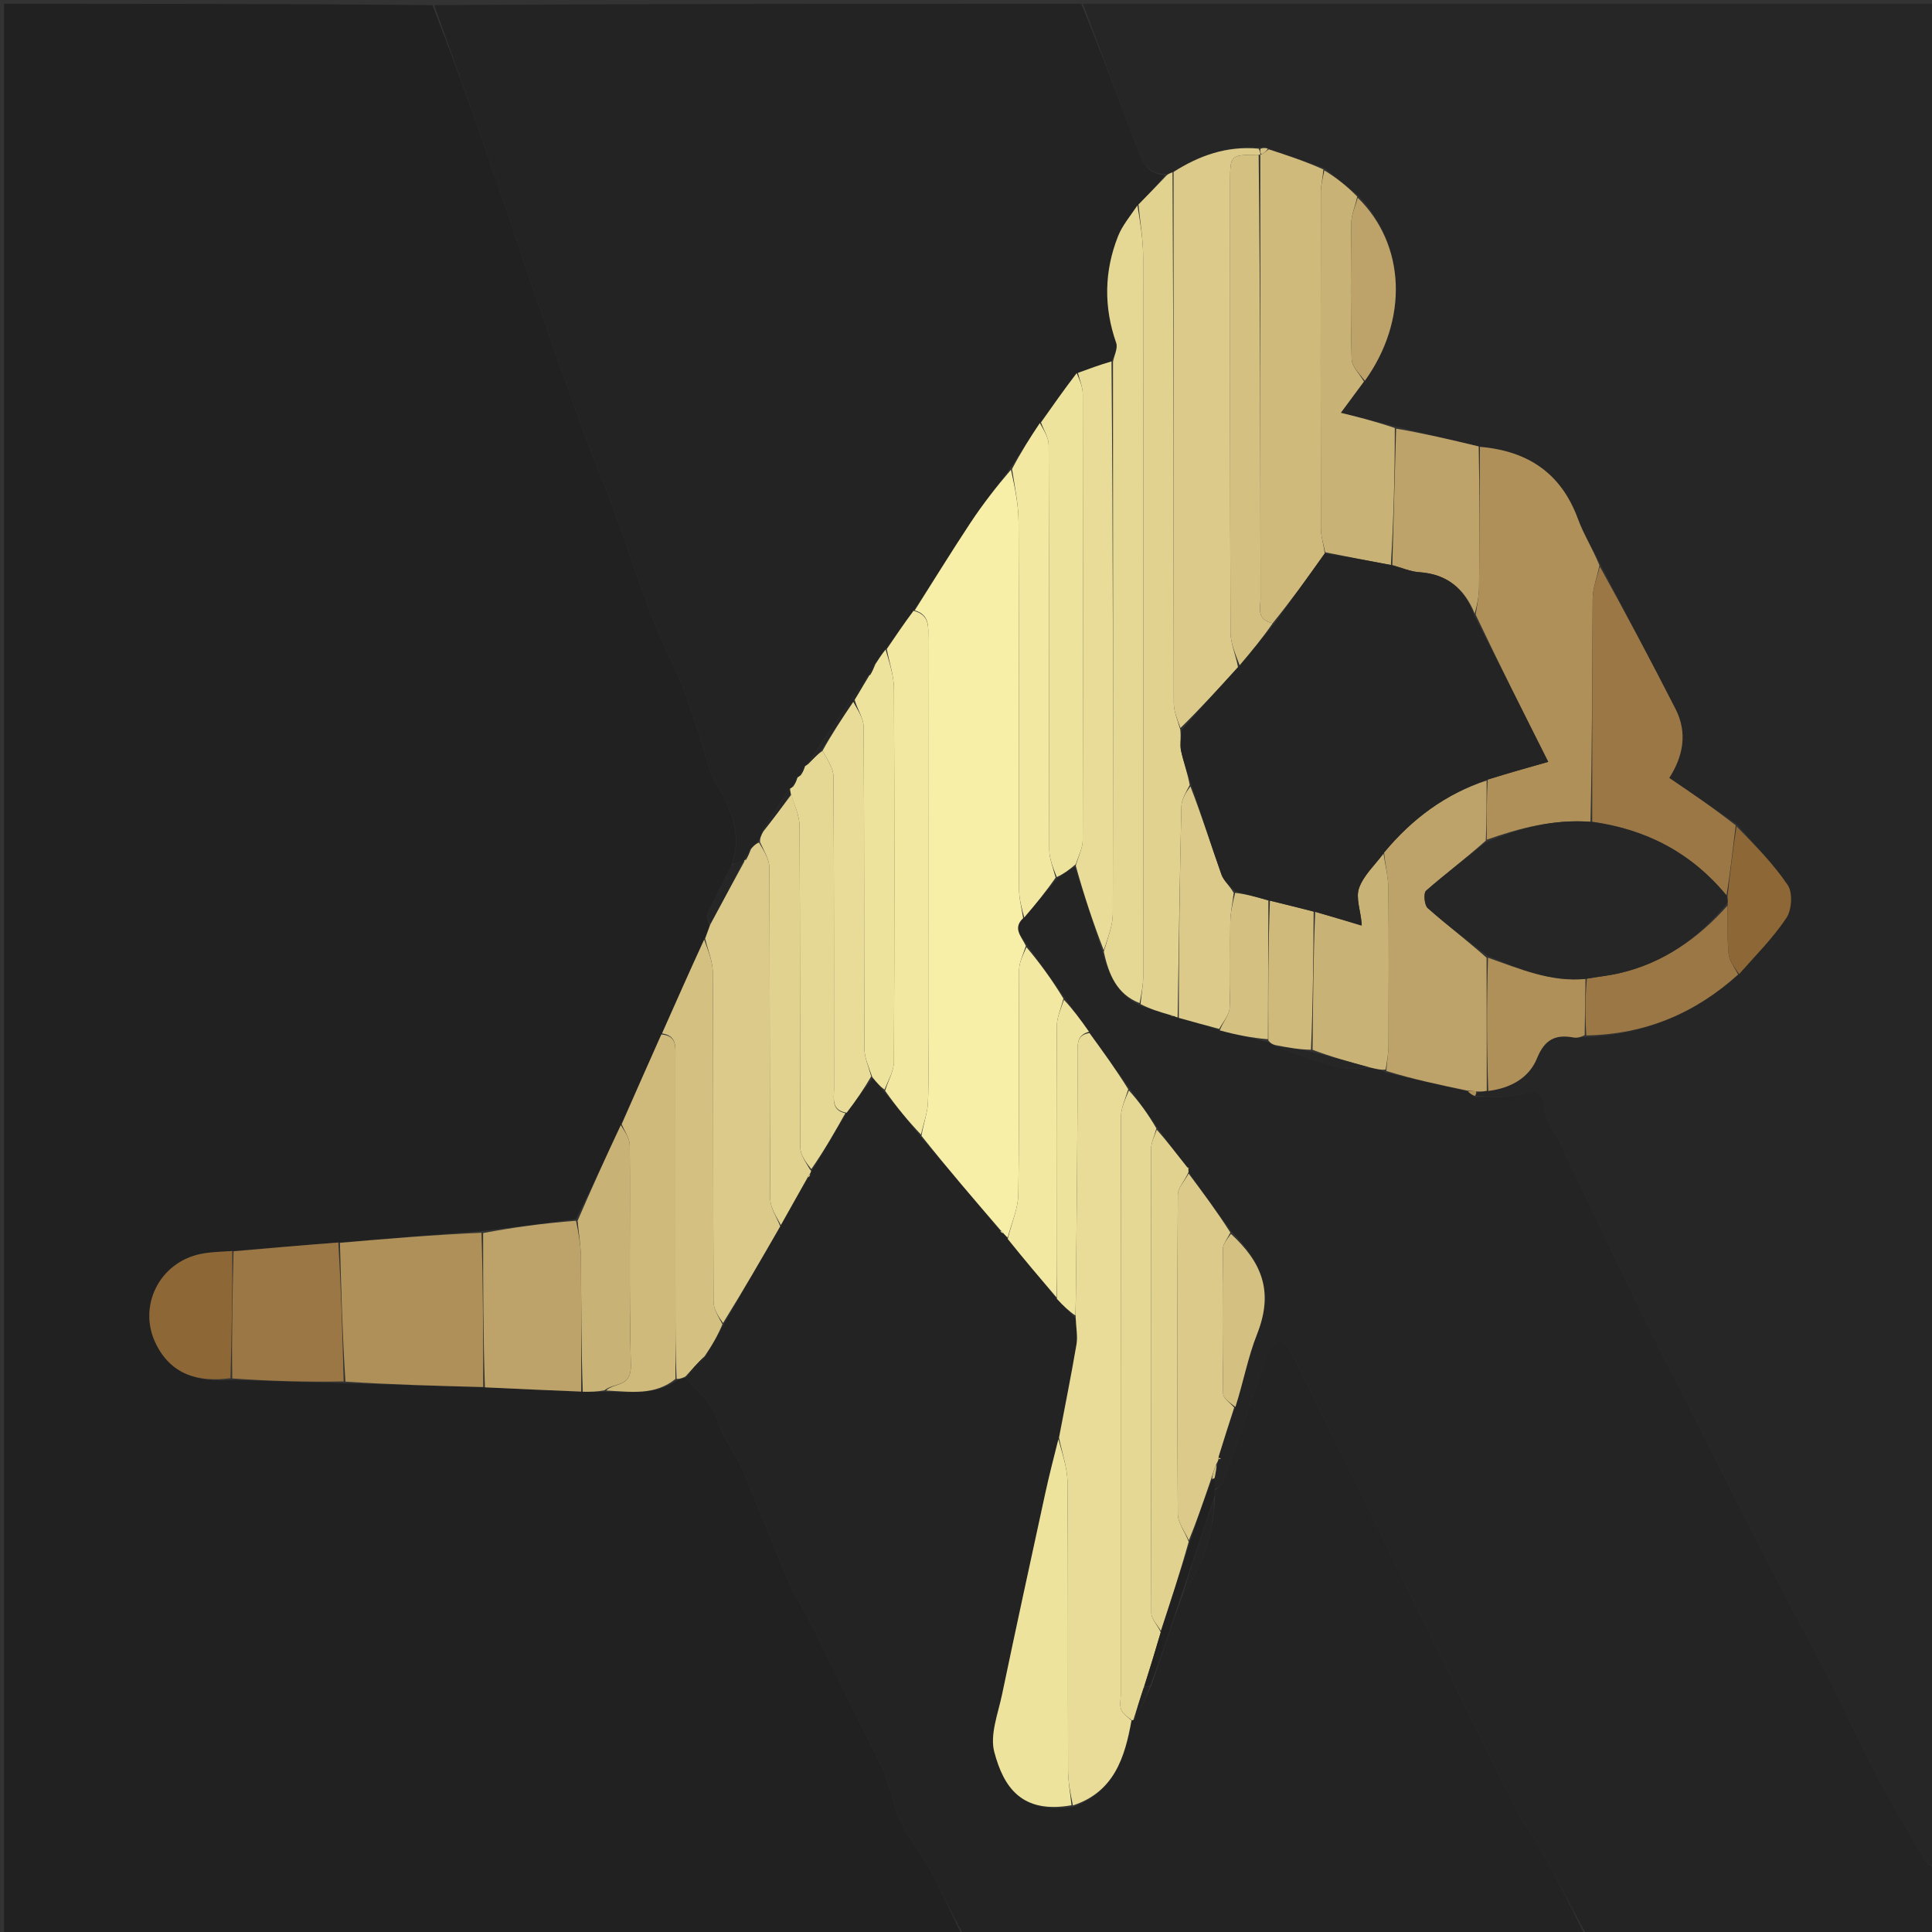 <svg version="1.1" id="Layer_1" xmlns="http://www.w3.org/2000/svg" xmlns:xlink="http://www.w3.org/1999/xlink" x="0px" y="0px"
	 width="100%" viewBox="0 0 512 512" enable-background="new 0 0 512 512" xml:space="preserve">
<rect x="0" y="0" width="512" height="512" fill="#333333" stroke="none"/>
<path fill="#212121" opacity="1" stroke="none" 
	d="
M255,513 
	C170.375,513 85.751,513 1.063,513 
	C1.063,342.333 1.063,171.667 1.063,1 
	C38.767,1 76.415,1 114.604,1.35 
	C119.833,14.79 124.613,27.847 129.184,40.978 
	C134.234,55.483 138.969,70.097 144.066,84.585 
	C149.28,99.406 154.324,114.312 160.253,128.851 
	C166.565,144.329 170.649,160.631 178.169,175.663 
	C181.081,181.485 182.949,187.841 185.141,194.008 
	C186.744,198.514 187.358,203.546 189.731,207.566 
	C193.753,214.38 196.803,220.998 193.849,229.31 
	C191.574,233.852 189.378,238.053 187.398,242.352 
	C187.099,243.001 187.804,244.112 188.014,245.336 
	C187.611,246.688 187.239,247.712 186.615,248.985 
	C182.726,257.446 179.087,265.657 175.264,274.141 
	C171.637,282.246 168.196,290.079 164.523,298.161 
	C160.54,306.643 156.787,314.876 152.617,323.098 
	C144.147,324.167 136.095,325.245 127.606,326.245 
	C114.807,327.231 102.445,328.295 89.648,329.276 
	C80.107,329.998 71.001,330.803 61.562,331.524 
	C58.583,331.712 55.897,331.78 53.298,332.29 
	C42.294,334.45 36.382,346.15 41.343,356.172 
	C45.392,364.351 52.625,366.372 61.53,365.692 
	C71.694,366.014 81.398,366.271 91.561,366.583 
	C104.03,366.954 116.04,367.269 128.51,367.664 
	C137.319,368.09 145.669,368.438 154.446,368.835 
	C156.587,368.849 158.302,368.814 160.477,368.833 
	C167.11,368.812 173.478,369.912 179.297,365.868 
	C180.288,365.471 180.986,365.116 181.775,365.131 
	C185.075,368.997 188.887,371.779 190.373,376.885 
	C191.651,381.275 194.887,385.052 196.726,389.329 
	C200.993,399.252 204.84,409.355 209.067,419.297 
	C210.53,422.736 212.675,425.879 214.393,429.216 
	C216.678,433.653 218.856,438.145 221.069,442.619 
	C222.993,446.508 224.9,450.406 226.817,454.298 
	C228.895,458.517 230.924,462.76 233.074,466.942 
	C234.978,470.645 235.99,474.525 237.075,478.545 
	C238.728,484.666 243.504,489.895 246.607,495.688 
	C249.631,501.337 252.22,507.22 255,513 
z"/>
<path fill="#262626" opacity="1" stroke="none" 
	d="
M287,1 
	C362.288,1 437.576,1 513,1 
	C513,165.356 513,329.712 512.653,494.457 
	C511.648,494.369 510.743,494.035 510.372,493.393 
	C505.927,485.709 501.359,478.086 497.231,470.233 
	C492.812,461.827 488.918,453.148 484.624,444.675 
	C480.735,437.002 476.584,429.462 472.605,421.834 
	C468.721,414.387 464.884,406.916 461.071,399.433 
	C456.437,390.341 451.841,381.23 447.244,372.12 
	C442.64,362.995 437.956,353.908 433.485,344.718 
	C426.806,330.991 420.281,317.188 413.694,303.416 
	C412.153,300.193 409.673,297.068 409.304,293.714 
	C408.662,287.88 406.11,289.179 402.224,290.151 
	C398.62,291.053 394.668,290.562 390.926,290.426 
	C391.163,289.864 391.344,289.561 391.832,289.348 
	C392.763,289.316 393.386,289.194 394.4,289.117 
	C400.433,288.375 405.241,285.576 407.307,280.489 
	C409.332,275.501 412.143,274.052 416.985,274.942 
	C417.932,275.116 418.96,274.847 420.378,274.849 
	C436.066,274.126 449.296,268.484 460.888,258.13 
	C465.327,253.114 469.923,248.52 473.439,243.212 
	C474.848,241.083 475.112,236.554 473.764,234.554 
	C469.941,228.879 465.018,223.944 460.311,218.452 
	C454.225,214.204 448.355,210.221 442.374,206.163 
	C445.998,200.496 447.302,194.283 444.029,187.876 
	C437.517,175.127 430.8,162.484 424.064,149.459 
	C422.007,145.269 419.649,141.563 418.176,137.534 
	C413.707,125.312 404.774,119.471 391.871,118.3 
	C384.354,116.494 377.167,114.814 369.639,112.967 
	C364.057,111.524 358.814,110.248 355.336,109.401 
	C357.046,107.085 359.253,104.096 361.706,100.906 
	C373.326,84.72 372.518,64.846 359.837,51.743 
	C356.843,49.21 353.986,46.982 350.886,44.515 
	C345.83,42.707 341.018,41.138 335.987,39.361 
	C335.175,39.153 334.582,39.154 333.548,39.089 
	C324.977,38.612 317.756,41.282 310.731,45.65 
	C310.093,45.889 309.732,46.031 308.967,46.133 
	C303.584,46.115 302.493,42.258 301.142,38.66 
	C296.428,26.107 291.714,13.553 287,1 
z"/>
<path fill="#232323" opacity="1" stroke="none" 
	d="
M286.531,1 
	C291.714,13.553 296.428,26.107 301.142,38.66 
	C302.493,42.258 303.584,46.115 308.777,46.419 
	C306.564,49.229 304.136,51.713 301.431,54.436 
	C299.505,57.309 297.412,59.767 296.291,62.608 
	C292.618,71.913 292.473,81.353 295.809,90.89 
	C296.294,92.276 295.275,94.189 294.559,95.774 
	C291.332,96.732 288.497,97.774 285.334,98.885 
	C281.961,103.287 278.916,107.621 275.572,112.112 
	C272.839,116.175 270.404,120.08 267.687,124.166 
	C263.982,129.076 260.392,133.694 257.176,138.559 
	C252.123,146.204 247.322,154.017 242.1,161.863 
	C239.525,165.313 237.264,168.66 234.695,172.127 
	C233.591,173.499 232.796,174.75 231.675,176.119 
	C230.977,177.24 230.604,178.244 230.162,179.185 
	C230.093,179.122 230.259,179.209 229.904,179.226 
	C224.395,186.905 219.241,194.566 213.991,202.488 
	C213.728,202.83 213.561,202.911 213.154,203.128 
	C212.639,203.918 212.362,204.571 211.989,205.486 
	C211.725,205.829 211.557,205.91 211.151,206.128 
	C210.636,206.916 210.36,207.567 209.988,208.479 
	C209.725,208.822 209.558,208.903 209.1,209.09 
	C206.565,212.863 204.32,216.529 201.97,220.488 
	C201.611,221.535 201.359,222.289 200.81,223.103 
	C200.019,223.776 199.524,224.388 198.701,225.118 
	C198.007,226.249 197.641,227.263 197.153,228.143 
	C197.029,228.01 197.288,228.265 196.947,228.252 
	C195.737,228.492 194.868,228.746 193.999,228.999 
	C196.803,220.998 193.753,214.38 189.731,207.566 
	C187.358,203.546 186.744,198.514 185.141,194.008 
	C182.949,187.841 181.081,181.485 178.169,175.663 
	C170.649,160.631 166.565,144.329 160.253,128.851 
	C154.324,114.312 149.28,99.406 144.066,84.585 
	C138.969,70.097 134.234,55.483 129.184,40.978 
	C124.613,27.847 119.833,14.79 115.072,1.35 
	C172.021,1 229.042,1 286.531,1 
z"/>
<path fill="#242424" opacity="1" stroke="none" 
	d="
M390.869,290.684 
	C394.668,290.562 398.62,291.053 402.224,290.151 
	C406.11,289.179 408.662,287.88 409.304,293.714 
	C409.673,297.068 412.153,300.193 413.694,303.416 
	C420.281,317.188 426.806,330.991 433.485,344.718 
	C437.956,353.908 442.64,362.995 447.244,372.12 
	C451.841,381.23 456.437,390.341 461.071,399.433 
	C464.884,406.916 468.721,414.387 472.605,421.834 
	C476.584,429.462 480.735,437.002 484.624,444.675 
	C488.918,453.148 492.812,461.827 497.231,470.233 
	C501.359,478.086 505.927,485.709 510.372,493.393 
	C510.743,494.035 511.648,494.369 512.653,494.923 
	C513,500.976 513,506.953 513,513 
	C482.312,513 451.625,513 420.398,512.654 
	C416.329,505.383 412.93,498.388 409.22,491.561 
	C406.941,487.365 403.824,483.608 401.708,479.344 
	C390.327,456.405 379.153,433.364 367.884,410.37 
	C362.85,400.099 357.761,389.855 352.696,379.6 
	C349.114,372.349 345.653,365.036 341.896,357.877 
	C340.104,354.464 338.135,354.546 336.217,357.784 
	C335.637,358.763 335.369,359.933 334.996,361.028 
	C331.414,371.55 327.873,382.086 324.207,392.578 
	C323.876,393.527 322.754,394.2 321.998,394.604 
	C321.976,393.412 321.953,392.617 321.935,391.479 
	C322.183,390.085 322.427,389.034 322.741,387.648 
	C322.84,387.086 322.868,386.86 323.079,386.687 
	C323.359,386.66 323.455,386.579 323.552,386.498 
	C323.337,386.426 323.121,386.354 322.98,385.883 
	C324.392,381.329 325.73,377.174 327.399,372.86 
	C329.496,366.298 330.715,359.677 333.145,353.535 
	C337.724,341.963 334.118,334.324 326.475,326.517 
	C322.548,321.115 318.774,316.057 314.972,310.612 
	C314.935,309.965 314.927,309.706 314.978,309.539 
	C315.036,309.63 315.167,309.512 315.167,309.512 
	C315.167,309.512 314.944,309.581 314.635,309.392 
	C311.813,305.826 309.3,302.449 306.692,298.752 
	C304.256,295.232 301.915,292.033 299.402,288.52 
	C295.726,283.392 292.221,278.577 288.601,273.42 
	C286.387,270.256 284.289,267.434 282.07,264.302 
	C278.77,259.618 275.592,255.244 272.261,250.536 
	C270.661,248.065 268.288,246.057 271.436,243.139 
	C274.471,239.604 277.214,236.247 280.252,232.757 
	C281.977,231.538 283.409,230.453 284.849,229.746 
	C287.3,237.414 289.742,244.703 292.19,252.36 
	C293.818,258.308 296.014,263.481 301.983,266.422 
	C304.855,267.446 307.47,268.208 310.181,269.1 
	C310.763,269.261 311.248,269.294 311.758,269.478 
	C311.783,269.629 312.088,269.597 312.385,269.743 
	C316.16,270.817 319.639,271.746 323.256,273.06 
	C327.609,274.253 331.822,275.061 336.131,276.169 
	C336.818,276.633 337.409,276.797 338.125,277.304 
	C343.776,279.419 349.239,281.435 354.854,282.856 
	C357.417,283.504 360.278,282.979 363.35,283.019 
	C364.818,283.313 365.941,283.574 367.229,284.189 
	C374.57,286.041 381.745,287.538 389.049,289.283 
	C389.741,289.915 390.305,290.3 390.869,290.684 
z"/>
<path fill="#232323" opacity="1" stroke="none" 
	d="
M321.999,395.001 
	C322.754,394.2 323.876,393.527 324.207,392.578 
	C327.873,382.086 331.414,371.55 334.996,361.028 
	C335.369,359.933 335.637,358.763 336.217,357.784 
	C338.135,354.546 340.104,354.464 341.896,357.877 
	C345.653,365.036 349.114,372.349 352.696,379.6 
	C357.761,389.855 362.85,400.099 367.884,410.37 
	C379.153,433.364 390.327,456.405 401.708,479.344 
	C403.824,483.608 406.941,487.365 409.22,491.561 
	C412.93,498.388 416.329,505.383 419.929,512.654 
	C365.312,513 310.625,513 255.469,513 
	C252.22,507.22 249.631,501.337 246.607,495.688 
	C243.504,489.895 238.728,484.666 237.075,478.545 
	C235.99,474.525 234.978,470.645 233.074,466.942 
	C230.924,462.76 228.895,458.517 226.817,454.298 
	C224.9,450.406 222.993,446.508 221.069,442.619 
	C218.856,438.145 216.678,433.653 214.393,429.216 
	C212.675,425.879 210.53,422.736 209.067,419.297 
	C204.84,409.355 200.993,399.252 196.726,389.329 
	C194.887,385.052 191.651,381.275 190.373,376.885 
	C188.887,371.779 185.075,368.997 181.785,365.144 
	C181.703,364.786 181.695,364.753 182.073,364.755 
	C183.917,363.011 185.383,361.264 187.084,359.279 
	C188.825,356.357 190.331,353.673 191.997,350.668 
	C197.028,341.894 201.899,333.441 206.934,324.666 
	C209.403,320.246 211.709,316.148 214.272,311.994 
	C214.619,311.636 214.709,311.335 214.871,310.784 
	C214.991,310.367 215.041,310.201 215.407,309.884 
	C218.493,304.826 221.263,299.918 224.367,294.89 
	C226.806,291.709 228.911,288.647 231.303,285.785 
	C232.427,286.977 233.262,287.97 234.256,289.263 
	C237.603,293.393 240.792,297.222 244.103,301.371 
	C251.198,309.796 258.17,317.9 265.112,326.272 
	C265.386,326.672 265.69,326.803 266.152,327.133 
	C266.556,327.553 266.801,327.774 267.066,328.342 
	C271.4,333.753 275.714,338.819 280.097,344.214 
	C281.779,346.059 283.392,347.574 285.058,349.485 
	C285.19,352.01 285.635,354.201 285.284,356.257 
	C283.873,364.532 282.216,372.765 280.485,381.397 
	C279.199,386.489 277.997,391.18 276.969,395.909 
	C273.12,413.622 269.262,431.334 265.554,449.076 
	C264.499,454.127 262.285,459.719 263.499,464.295 
	C265.963,473.588 270.717,480.742 284.357,478.872 
	C295.242,474.875 298.102,465.782 299.972,455.921 
	C300.098,455.888 300.349,455.815 300.708,455.716 
	C302.374,452.749 303.682,449.88 305.141,446.678 
	C307.862,438.563 310.431,430.783 313.333,422.898 
	C318.762,414.944 321.566,406.353 321.997,396.664 
	C321.998,395.888 321.998,395.445 321.999,395.001 
z"/>
<path fill="#DBCA89" opacity="1" stroke="none" 
	d="
M206.77,324.988 
	C201.899,333.441 197.028,341.894 191.613,350.616 
	C190.379,348.901 189.1,346.919 189.091,344.932 
	C188.961,315.881 189.064,286.828 188.908,257.777 
	C188.892,254.76 187.578,251.749 186.867,248.736 
	C187.239,247.712 187.611,246.688 188.212,245.059 
	C191.39,239.058 194.339,233.662 197.288,228.265 
	C197.288,228.265 197.029,228.01 197.437,227.972 
	C198.24,226.957 198.634,225.979 199.029,225.001 
	C199.524,224.388 200.019,223.776 201.14,223.275 
	C202.509,225.579 203.891,227.769 203.902,229.965 
	C204.046,259.194 203.932,288.424 204.119,317.653 
	C204.134,320.104 205.846,322.543 206.77,324.988 
z"/>
<path fill="#AE9058" opacity="1" stroke="none" 
	d="
M128.051,367.585 
	C116.04,367.269 104.03,366.954 91.54,366.147 
	C90.734,353.556 90.408,341.458 90.082,329.359 
	C102.445,328.295 114.807,327.231 127.597,326.692 
	C128.034,340.674 128.043,354.129 128.051,367.585 
z"/>
<path fill="#BDA369" opacity="1" stroke="none" 
	d="
M128.51,367.664 
	C128.043,354.129 128.034,340.674 128.034,326.771 
	C136.095,325.245 144.147,324.167 152.65,323.511 
	C153.397,327.066 153.922,330.197 153.952,333.332 
	C154.061,345.149 154.01,356.968 154.019,368.786 
	C145.669,368.438 137.319,368.09 128.51,367.664 
z"/>
<path fill="#D4C182" opacity="1" stroke="none" 
	d="
M186.615,248.985 
	C187.578,251.749 188.892,254.76 188.908,257.777 
	C189.064,286.828 188.961,315.881 189.091,344.932 
	C189.1,346.919 190.379,348.901 191.452,350.937 
	C190.331,353.673 188.825,356.357 186.752,359.39 
	C184.688,361.41 183.192,363.082 181.695,364.753 
	C181.695,364.753 181.703,364.786 181.694,364.773 
	C180.986,365.116 180.288,365.471 179.297,365.405 
	C179.003,358.846 179,352.709 179,346.571 
	C178.999,324.51 179.006,302.448 178.99,280.386 
	C178.988,277.606 179.523,274.466 175.449,273.869 
	C179.087,265.657 182.726,257.446 186.615,248.985 
z"/>
<path fill="#CFBA7B" opacity="1" stroke="none" 
	d="
M175.264,274.141 
	C179.523,274.466 178.988,277.606 178.99,280.386 
	C179.006,302.448 178.999,324.51 179,346.571 
	C179,352.709 179.003,358.846 179.004,365.447 
	C173.478,369.912 167.11,368.812 160.637,368.506 
	C162.831,366.31 167.336,367.726 167.185,361.815 
	C166.688,342.401 167.06,322.966 166.9,303.54 
	C166.885,301.658 165.502,299.788 164.754,297.912 
	C168.196,290.079 171.637,282.246 175.264,274.141 
z"/>
<path fill="#9B7745" opacity="1" stroke="none" 
	d="
M89.648,329.276 
	C90.408,341.458 90.734,353.556 91.081,366.091 
	C81.398,366.271 71.694,366.014 61.552,365.299 
	C61.374,353.763 61.634,342.685 61.894,331.607 
	C71.001,330.803 80.107,329.998 89.648,329.276 
z"/>
<path fill="#C8B275" opacity="1" stroke="none" 
	d="
M164.523,298.161 
	C165.502,299.788 166.885,301.658 166.9,303.54 
	C167.06,322.966 166.688,342.401 167.185,361.815 
	C167.336,367.726 162.831,366.31 160.178,368.451 
	C158.302,368.814 156.587,368.849 154.446,368.835 
	C154.01,356.968 154.061,345.149 153.952,333.332 
	C153.922,330.197 153.397,327.066 153.067,323.521 
	C156.787,314.876 160.54,306.643 164.523,298.161 
z"/>
<path fill="#8D6736" opacity="1" stroke="none" 
	d="
M61.562,331.524 
	C61.634,342.685 61.374,353.763 61.093,365.234 
	C52.625,366.372 45.392,364.351 41.343,356.172 
	C36.382,346.15 42.294,334.45 53.298,332.29 
	C55.897,331.78 58.583,331.712 61.562,331.524 
z"/>
<path fill="#262626" opacity="1" stroke="none" 
	d="
M196.947,228.252 
	C194.339,233.662 191.39,239.058 188.243,244.732 
	C187.804,244.112 187.099,243.001 187.398,242.352 
	C189.378,238.053 191.574,233.852 193.849,229.31 
	C194.868,228.746 195.737,228.492 196.947,228.252 
z"/>
<path fill="#AE9058" opacity="1" stroke="none" 
	d="
M392.2,118.425 
	C404.774,119.471 413.707,125.312 418.176,137.534 
	C419.649,141.563 422.007,145.269 423.87,149.814 
	C423.186,153.208 422.101,155.906 422.079,158.612 
	C421.917,178.327 421.968,198.043 421.492,217.786 
	C411.545,217.064 402.665,219.487 393.989,222.525 
	C393.981,216.984 393.976,211.911 394.239,206.598 
	C399.685,204.896 404.864,203.433 410.293,201.9 
	C403.701,188.776 397.304,176.039 391.063,162.895 
	C391.477,160.206 391.935,157.927 391.96,155.643 
	C392.099,143.238 392.131,130.831 392.2,118.425 
z"/>
<path fill="#DBCA89" opacity="1" stroke="none" 
	d="
M311.008,45.552 
	C317.756,41.282 324.977,38.612 333.551,39.397 
	C333.995,40.18 333.998,40.59 334,41 
	C334,41 333.999,41 333.555,40.998 
	C326.009,41.041 326,41.041 325.999,48.139 
	C325.996,87.941 325.95,127.743 326.094,167.545 
	C326.105,170.533 327.493,173.517 328.078,176.781 
	C323.015,182.4 318.115,187.741 312.84,192.93 
	C311.976,190.621 311.067,188.466 311.064,186.31 
	C310.984,139.391 311.006,92.472 311.008,45.552 
z"/>
<path fill="#E1D28F" opacity="1" stroke="none" 
	d="
M310.731,45.65 
	C311.006,92.472 310.984,139.391 311.064,186.31 
	C311.067,188.466 311.976,190.621 312.78,193.296 
	C313.039,195.539 312.643,197.336 312.996,198.97 
	C313.656,202.027 314.75,204.989 315.289,208.049 
	C314.276,209.973 313.123,211.827 313.079,213.706 
	C312.644,232.334 312.392,250.966 312.088,269.597 
	C312.088,269.597 311.783,269.629 311.35,269.36 
	C310.639,269.051 310.362,269.011 310.084,268.971 
	C307.47,268.208 304.855,267.446 302.258,266.091 
	C302.517,263.213 302.968,260.928 302.969,258.643 
	C303.008,195.108 303.027,131.574 302.944,68.039 
	C302.938,63.424 302.139,58.811 301.708,54.197 
	C304.136,51.713 306.564,49.229 309.182,46.459 
	C309.732,46.031 310.093,45.889 310.731,45.65 
z"/>
<path fill="#CFBA7B" opacity="1" stroke="none" 
	d="
M336.206,39.57 
	C341.018,41.138 345.83,42.707 350.71,44.913 
	C350.518,47.341 350.035,49.131 350.032,50.921 
	C349.985,80.638 349.975,110.356 350.049,140.074 
	C350.054,142.17 350.782,144.264 351.065,146.678 
	C346.546,153.071 342.137,159.145 337.285,165.145 
	C332.867,164.262 334.05,161.048 334.046,158.635 
	C333.983,119.423 334,80.211 333.999,41 
	C333.999,41 334,41 334.327,40.912 
	C335.172,40.407 335.689,39.988 336.206,39.57 
z"/>
<path fill="#BDA369" opacity="1" stroke="none" 
	d="
M393.971,206.837 
	C393.976,211.911 393.981,216.984 393.75,222.776 
	C388.277,227.637 382.932,231.657 377.921,236.058 
	C377.204,236.687 377.472,239.869 378.359,240.655 
	C383.378,245.097 388.724,249.168 393.961,253.811 
	C393.978,265.862 393.993,277.467 394.009,289.072 
	C393.386,289.194 392.763,289.316 391.401,289.255 
	C390.082,289.06 389.501,289.048 388.921,289.036 
	C381.745,287.538 374.57,286.041 367.381,283.814 
	C367.576,281.124 367.958,279.166 367.965,277.205 
	C368.017,263.294 368.072,249.382 367.931,235.473 
	C367.9,232.378 367.094,229.291 366.796,225.93 
	C374.25,216.937 383.093,210.426 393.971,206.837 
z"/>
<path fill="#9B7745" opacity="1" stroke="none" 
	d="
M421.952,217.759 
	C421.968,198.043 421.917,178.327 422.079,158.612 
	C422.101,155.906 423.186,153.208 423.973,150.152 
	C430.8,162.484 437.517,175.127 444.029,187.876 
	C447.302,194.283 445.998,200.496 442.374,206.163 
	C448.355,210.221 454.225,214.204 459.986,218.734 
	C459.188,225.358 458.499,231.435 457.543,237.292 
	C448.1,225.881 436.16,219.746 421.952,217.759 
z"/>
<path fill="#C8B275" opacity="1" stroke="none" 
	d="
M351.174,146.359 
	C350.782,144.264 350.054,142.17 350.049,140.074 
	C349.975,110.356 349.985,80.638 350.032,50.921 
	C350.035,49.131 350.518,47.341 350.954,45.153 
	C353.986,46.982 356.843,49.21 359.682,52.092 
	C359.123,54.814 358.136,56.876 358.111,58.949 
	C357.964,71.015 357.887,83.088 358.198,95.147 
	C358.25,97.161 360.321,99.123 361.459,101.108 
	C359.253,104.096 357.046,107.085 355.336,109.401 
	C358.814,110.248 364.057,111.524 369.64,113.427 
	C369.646,125.95 369.313,137.845 368.594,149.733 
	C362.53,148.603 356.852,147.481 351.174,146.359 
z"/>
<path fill="#BDA369" opacity="1" stroke="none" 
	d="
M368.979,149.741 
	C369.313,137.845 369.646,125.95 369.98,113.594 
	C377.167,114.814 384.354,116.494 391.871,118.3 
	C392.131,130.831 392.099,143.238 391.96,155.643 
	C391.935,157.927 391.477,160.206 390.822,162.631 
	C388.075,155.939 383.484,152.131 376.09,151.636 
	C373.688,151.475 371.348,150.398 368.979,149.741 
z"/>
<path fill="#9B7745" opacity="1" stroke="none" 
	d="
M460.612,258.265 
	C449.296,268.484 436.066,274.126 420.389,274.395 
	C420.04,269.064 420.108,264.254 420.535,259.351 
	C423.619,258.824 426.378,258.543 429.061,257.929 
	C440.845,255.229 450.144,248.609 457.834,239.955 
	C457.912,244.596 457.693,248.763 458.107,252.866 
	C458.295,254.731 459.738,256.47 460.612,258.265 
z"/>
<path fill="#AE9058" opacity="1" stroke="none" 
	d="
M420.176,259.443 
	C420.108,264.254 420.04,269.064 419.961,274.329 
	C418.96,274.847 417.932,275.116 416.985,274.942 
	C412.143,274.052 409.332,275.501 407.307,280.489 
	C405.241,285.576 400.433,288.375 394.4,289.117 
	C393.993,277.467 393.978,265.862 394.326,253.807 
	C402.846,256.805 410.989,260.31 420.176,259.443 
z"/>
<path fill="#8D6736" opacity="1" stroke="none" 
	d="
M460.888,258.13 
	C459.738,256.47 458.295,254.731 458.107,252.866 
	C457.693,248.763 457.912,244.596 457.863,239.714 
	C457.839,238.485 457.825,237.999 457.811,237.512 
	C458.499,231.435 459.188,225.358 460.202,218.999 
	C465.018,223.944 469.941,228.879 473.764,234.554 
	C475.112,236.554 474.848,241.083 473.439,243.212 
	C469.923,248.52 465.327,253.114 460.888,258.13 
z"/>
<path fill="#BDA369" opacity="1" stroke="none" 
	d="
M361.706,100.906 
	C360.321,99.123 358.25,97.161 358.198,95.147 
	C357.887,83.088 357.964,71.015 358.111,58.949 
	C358.136,56.876 359.123,54.814 359.82,52.398 
	C372.518,64.846 373.326,84.72 361.706,100.906 
z"/>
<path fill="#AE9058" opacity="1" stroke="none" 
	d="
M389.049,289.283 
	C389.501,289.048 390.082,289.06 391.094,289.165 
	C391.344,289.561 391.163,289.864 390.926,290.426 
	C390.305,290.3 389.741,289.915 389.049,289.283 
z"/>
<path fill="#D4C182" opacity="1" stroke="none" 
	d="
M335.987,39.361 
	C335.689,39.988 335.172,40.407 334.327,40.912 
	C333.998,40.59 333.995,40.18 333.991,39.463 
	C334.582,39.154 335.175,39.153 335.987,39.361 
z"/>
<path fill="#F7EEA7" opacity="1" stroke="none" 
	d="
M265.143,326.005 
	C258.17,317.9 251.198,309.796 244.193,300.992 
	C244.774,297.595 245.802,294.913 245.916,292.194 
	C246.179,285.89 245.999,279.567 245.999,273.252 
	C245.999,238.684 246.01,204.116 245.981,169.548 
	C245.978,166.466 246.604,162.977 242.414,161.759 
	C247.322,154.017 252.123,146.204 257.176,138.559 
	C260.392,133.694 263.982,129.076 267.919,124.482 
	C268.956,129.203 269.911,133.788 269.929,138.377 
	C270.06,170.76 269.973,203.144 270.049,235.527 
	C270.055,238.124 270.762,240.72 271.144,243.317 
	C268.288,246.057 270.661,248.065 271.868,250.681 
	C271.085,253.121 270.082,255.08 270.071,257.045 
	C269.954,276.859 270.153,296.677 269.865,316.488 
	C269.809,320.337 268.031,324.161 267.047,327.996 
	C266.801,327.774 266.556,327.553 266.036,326.956 
	C265.584,326.358 265.378,326.166 265.143,326.005 
z"/>
<path fill="#E5D794" opacity="1" stroke="none" 
	d="
M301.431,54.436 
	C302.139,58.811 302.938,63.424 302.944,68.039 
	C303.027,131.574 303.008,195.108 302.969,258.643 
	C302.968,260.928 302.517,263.213 302,265.829 
	C296.014,263.481 293.818,258.308 292.517,252.207 
	C293.559,248.52 294.898,245.356 294.906,242.188 
	C295.023,193.412 294.967,144.635 294.952,95.858 
	C295.275,94.189 296.294,92.276 295.809,90.89 
	C292.473,81.353 292.618,71.913 296.291,62.608 
	C297.412,59.767 299.505,57.309 301.431,54.436 
z"/>
<path fill="#F2E8A2" opacity="1" stroke="none" 
	d="
M242.1,161.863 
	C246.604,162.977 245.978,166.466 245.981,169.548 
	C246.01,204.116 245.999,238.684 245.999,273.252 
	C245.999,279.567 246.179,285.89 245.916,292.194 
	C245.802,294.913 244.774,297.595 244.071,300.672 
	C240.792,297.222 237.603,293.393 234.564,289.065 
	C235.476,286.161 236.891,283.759 236.901,281.351 
	C237.048,248.429 237.06,215.506 236.912,182.585 
	C236.897,179.056 235.668,175.533 235.003,172.007 
	C237.264,168.66 239.525,165.313 242.1,161.863 
z"/>
<path fill="#E9DC98" opacity="1" stroke="none" 
	d="
M294.559,95.774 
	C294.967,144.635 295.023,193.412 294.906,242.188 
	C294.898,245.356 293.559,248.52 292.512,251.839 
	C289.742,244.703 287.3,237.414 285.09,229.412 
	C285.881,226.692 286.923,224.686 286.927,222.678 
	C287.023,183.267 287.017,143.856 286.942,104.446 
	C286.939,102.568 286.108,100.693 285.662,98.816 
	C288.497,97.774 291.332,96.732 294.559,95.774 
z"/>
<path fill="#EEE39D" opacity="1" stroke="none" 
	d="
M285.334,98.885 
	C286.108,100.693 286.939,102.568 286.942,104.446 
	C287.017,143.856 287.023,183.267 286.927,222.678 
	C286.923,224.686 285.881,226.692 285.081,229.033 
	C283.409,230.453 281.977,231.538 280.052,232.436 
	C279.038,229.88 278.073,227.512 278.067,225.142 
	C277.97,189.414 278.034,153.685 277.909,117.956 
	C277.902,115.953 276.581,113.955 275.872,111.954 
	C278.916,107.621 281.961,103.287 285.334,98.885 
z"/>
<path fill="#F2E8A2" opacity="1" stroke="none" 
	d="
M275.572,112.112 
	C276.581,113.955 277.902,115.953 277.909,117.956 
	C278.034,153.685 277.97,189.414 278.067,225.142 
	C278.073,227.512 279.038,229.88 279.757,232.569 
	C277.214,236.247 274.471,239.604 271.436,243.139 
	C270.762,240.72 270.055,238.124 270.049,235.527 
	C269.973,203.144 270.06,170.76 269.929,138.377 
	C269.911,133.788 268.956,129.203 268.202,124.3 
	C270.404,120.08 272.839,116.175 275.572,112.112 
z"/>
<path fill="#E5D794" opacity="1" stroke="none" 
	d="
M224.033,295.01 
	C221.263,299.918 218.493,304.826 215.006,309.831 
	C213.526,307.995 212.108,306.065 212.099,304.129 
	C211.955,275.739 212.063,247.349 211.901,218.96 
	C211.885,216.15 210.492,213.348 209.554,210.32 
	C209.377,209.727 209.384,209.355 209.391,208.984 
	C209.558,208.903 209.725,208.822 210.262,208.385 
	C210.884,207.35 211.137,206.671 211.389,205.991 
	C211.557,205.91 211.725,205.829 212.264,205.391 
	C212.889,204.354 213.141,203.673 213.394,202.991 
	C213.561,202.911 213.728,202.83 214.287,202.39 
	C215.646,200.975 216.613,199.919 217.982,198.963 
	C219.256,201.323 220.872,203.58 220.886,205.846 
	C221.06,233.431 220.985,261.017 221.024,288.602 
	C221.028,291.128 220.227,294.197 224.033,295.01 
z"/>
<path fill="#EEE39D" opacity="1" stroke="none" 
	d="
M234.695,172.127 
	C235.668,175.533 236.897,179.056 236.912,182.585 
	C237.06,215.506 237.048,248.429 236.901,281.351 
	C236.891,283.759 235.476,286.161 234.406,288.765 
	C233.262,287.97 232.427,286.977 231.169,285.452 
	C230.165,282.586 229.085,280.254 229.075,277.918 
	C228.958,249.504 229.06,221.088 228.885,192.675 
	C228.871,190.374 227.24,188.084 226.499,185.465 
	C227.846,183.164 229.052,181.186 230.259,179.209 
	C230.259,179.209 230.093,179.122 230.435,179.001 
	C231.185,177.921 231.592,176.961 232,176.001 
	C232.796,174.75 233.591,173.499 234.695,172.127 
z"/>
<path fill="#E1D28F" opacity="1" stroke="none" 
	d="
M209.739,210.543 
	C210.492,213.348 211.885,216.15 211.901,218.96 
	C212.063,247.349 211.955,275.739 212.099,304.129 
	C212.108,306.065 213.526,307.995 214.689,309.981 
	C215.041,310.201 214.991,310.367 214.716,310.934 
	C214.303,311.554 214.144,311.793 214.015,312.051 
	C211.709,316.148 209.403,320.246 206.934,324.666 
	C205.846,322.543 204.134,320.104 204.119,317.653 
	C203.932,288.424 204.046,259.194 203.902,229.965 
	C203.891,227.769 202.509,225.579 201.436,223.215 
	C201.359,222.289 201.611,221.535 202.287,220.362 
	C205.054,216.81 207.396,213.676 209.739,210.543 
z"/>
<path fill="#262626" opacity="1" stroke="none" 
	d="
M229.904,179.226 
	C229.052,181.186 227.846,183.164 226.264,185.683 
	C223.12,190.437 220.35,194.65 217.579,198.863 
	C216.613,199.919 215.646,200.975 214.383,202.129 
	C219.241,194.566 224.395,186.905 229.904,179.226 
z"/>
<path fill="#262626" opacity="1" stroke="none" 
	d="
M209.554,210.32 
	C207.396,213.676 205.054,216.81 202.393,220.069 
	C204.32,216.529 206.565,212.863 209.1,209.09 
	C209.384,209.355 209.377,209.727 209.554,210.32 
z"/>
<path fill="#262626" opacity="1" stroke="none" 
	d="
M198.701,225.118 
	C198.634,225.979 198.24,226.957 197.56,228.106 
	C197.641,227.263 198.007,226.249 198.701,225.118 
z"/>
<path fill="#262626" opacity="1" stroke="none" 
	d="
M231.675,176.119 
	C231.592,176.961 231.185,177.921 230.504,179.064 
	C230.604,178.244 230.977,177.24 231.675,176.119 
z"/>
<path fill="#262626" opacity="1" stroke="none" 
	d="
M211.151,206.128 
	C211.137,206.671 210.884,207.35 210.358,208.124 
	C210.36,207.567 210.636,206.916 211.151,206.128 
z"/>
<path fill="#262626" opacity="1" stroke="none" 
	d="
M213.154,203.128 
	C213.141,203.673 212.889,204.354 212.361,205.129 
	C212.362,204.571 212.639,203.918 213.154,203.128 
z"/>
<path fill="#E9DC98" opacity="1" stroke="none" 
	d="
M280.649,381.013 
	C282.216,372.765 283.873,364.532 285.284,356.257 
	C285.635,354.201 285.19,352.01 285.058,349.03 
	C285.045,346.359 285.106,344.538 285.122,342.716 
	C285.313,321.376 285.611,300.036 285.547,278.697 
	C285.539,275.818 285.825,274.251 288.717,273.762 
	C292.221,278.577 295.726,283.392 298.996,288.659 
	C298.174,291.38 297.078,293.646 297.073,295.915 
	C296.976,347.009 296.998,398.103 297.001,449.198 
	C297.001,450.529 296.672,452.01 297.147,453.149 
	C297.614,454.265 298.913,455.034 299.846,455.955 
	C298.102,465.782 295.242,474.875 284.327,478.463 
	C283.623,475.048 283.053,472.092 283.045,469.134 
	C282.973,443.722 283.104,418.31 282.897,392.9 
	C282.865,388.932 281.434,384.975 280.649,381.013 
z"/>
<path fill="#E5D794" opacity="1" stroke="none" 
	d="
M299.972,455.921 
	C298.913,455.034 297.614,454.265 297.147,453.149 
	C296.672,452.01 297.001,450.529 297.001,449.198 
	C296.998,398.103 296.976,347.009 297.073,295.915 
	C297.078,293.646 298.174,291.38 299.167,288.973 
	C301.915,292.033 304.256,295.232 306.458,299.043 
	C305.882,301.227 305.066,302.8 305.064,304.374 
	C304.993,345.422 304.977,386.47 305.116,427.518 
	C305.121,429.083 306.758,430.642 307.607,432.591 
	C306.131,437.651 304.683,442.323 303.069,447.353 
	C302.051,450.412 301.2,453.114 300.349,455.815 
	C300.349,455.815 300.098,455.888 299.972,455.921 
z"/>
<path fill="#DBCA89" opacity="1" stroke="none" 
	d="
M322.897,386.633 
	C322.868,386.86 322.84,387.086 322.443,387.786 
	C321.708,389.48 321.341,390.702 320.851,392.274 
	C318.92,397.927 317.112,403.231 315.061,408.214 
	C313.882,405.683 312.145,403.478 312.13,401.263 
	C311.946,373.059 311.952,344.853 312.138,316.649 
	C312.15,314.76 314.004,312.883 315.001,311 
	C318.774,316.057 322.548,321.115 326.064,326.646 
	C325.208,328.38 324.104,329.635 324.091,330.9 
	C323.964,343.729 323.933,356.561 324.15,369.387 
	C324.171,370.614 326.05,371.809 327.067,373.018 
	C325.73,377.174 324.392,381.329 322.967,385.971 
	C322.879,386.457 322.897,386.633 322.897,386.633 
z"/>
<path fill="#E1D28F" opacity="1" stroke="none" 
	d="
M314.972,310.612 
	C314.004,312.883 312.15,314.76 312.138,316.649 
	C311.952,344.853 311.946,373.059 312.13,401.263 
	C312.145,403.478 313.882,405.683 315.017,408.57 
	C312.689,416.899 310.162,424.551 307.634,432.203 
	C306.758,430.642 305.121,429.083 305.116,427.518 
	C304.977,386.47 304.993,345.422 305.064,304.374 
	C305.066,302.8 305.882,301.227 306.553,299.363 
	C309.3,302.449 311.813,305.826 314.64,309.358 
	C314.954,309.512 314.919,309.447 314.919,309.447 
	C314.927,309.706 314.935,309.965 314.972,310.612 
z"/>
<path fill="#C8B275" opacity="1" stroke="none" 
	d="
M366.645,226.201 
	C367.094,229.291 367.9,232.378 367.931,235.473 
	C368.072,249.382 368.017,263.294 367.965,277.205 
	C367.958,279.166 367.576,281.124 367.215,283.46 
	C365.941,283.574 364.818,283.313 363.013,282.871 
	C357.488,281.366 352.645,280.041 347.842,278.203 
	C347.966,265.662 348.049,253.634 348.535,241.637 
	C352.891,242.877 356.845,244.086 360.808,245.196 
	C360.817,245.097 361.003,245.22 361.003,245.22 
	C361.003,245.22 360.701,245.228 360.829,244.849 
	C360.606,241.401 359.231,237.968 360.158,235.353 
	C361.361,231.962 364.398,229.221 366.645,226.201 
z"/>
<path fill="#F2E8A2" opacity="1" stroke="none" 
	d="
M267.066,328.342 
	C268.031,324.161 269.809,320.337 269.865,316.488 
	C270.153,296.677 269.954,276.859 270.071,257.045 
	C270.082,255.08 271.085,253.121 272.02,251.015 
	C275.592,255.244 278.77,259.618 281.822,264.634 
	C281.13,267.445 280.087,269.611 280.073,271.783 
	C279.947,291.713 279.997,311.644 280,331.575 
	C280.001,335.678 280.018,339.782 280.028,343.885 
	C275.714,338.819 271.4,333.753 267.066,328.342 
z"/>
<path fill="#DBCA89" opacity="1" stroke="none" 
	d="
M312.385,269.743 
	C312.392,250.966 312.644,232.334 313.079,213.706 
	C313.123,211.827 314.276,209.973 315.468,208.389 
	C318.553,216.369 320.985,224.104 323.693,231.741 
	C324.287,233.415 325.863,234.741 326.953,236.633 
	C326.613,239.479 326.078,241.916 326.041,244.36 
	C325.924,251.942 326.184,259.535 325.865,267.105 
	C325.785,268.996 324.077,270.82 323.117,272.674 
	C319.639,271.746 316.16,270.817 312.385,269.743 
z"/>
<path fill="#EEE39D" opacity="1" stroke="none" 
	d="
M280.097,344.214 
	C280.018,339.782 280.001,335.678 280,331.575 
	C279.997,311.644 279.947,291.713 280.073,271.783 
	C280.087,269.611 281.13,267.445 281.943,264.944 
	C284.289,267.434 286.387,270.256 288.601,273.42 
	C285.825,274.251 285.539,275.818 285.547,278.697 
	C285.611,300.036 285.313,321.376 285.122,342.716 
	C285.106,344.538 285.045,346.359 285.006,348.635 
	C283.392,347.574 281.779,346.059 280.097,344.214 
z"/>
<path fill="#CFBA7B" opacity="1" stroke="none" 
	d="
M348.132,241.605 
	C348.049,253.634 347.966,265.662 347.419,278.196 
	C343.97,278.121 340.985,277.541 338,276.962 
	C337.409,276.797 336.818,276.633 336.119,275.709 
	C336.052,262.85 336.093,250.75 336.54,238.679 
	C340.675,239.673 344.404,240.639 348.132,241.605 
z"/>
<path fill="#D4C182" opacity="1" stroke="none" 
	d="
M327.399,372.86 
	C326.05,371.809 324.171,370.614 324.15,369.387 
	C323.933,356.561 323.964,343.729 324.091,330.9 
	C324.104,329.635 325.208,328.38 326.217,326.991 
	C334.118,334.324 337.724,341.963 333.145,353.535 
	C330.715,359.677 329.496,366.298 327.399,372.86 
z"/>
<path fill="#D4C182" opacity="1" stroke="none" 
	d="
M336.134,238.651 
	C336.093,250.75 336.052,262.85 336.023,275.41 
	C331.822,275.061 327.609,274.253 323.256,273.06 
	C324.077,270.82 325.785,268.996 325.865,267.105 
	C326.184,259.535 325.924,251.942 326.041,244.36 
	C326.078,241.916 326.613,239.479 327.329,236.609 
	C330.536,237.003 333.335,237.827 336.134,238.651 
z"/>
<path fill="#212121" opacity="1" stroke="none" 
	d="
M307.607,432.591 
	C310.162,424.551 312.689,416.899 315.26,408.89 
	C317.112,403.231 318.92,397.927 321.092,392.262 
	C321.455,391.9 321.931,391.823 321.931,391.823 
	C321.953,392.617 321.976,393.412 321.998,394.604 
	C321.998,395.445 321.998,395.888 321.77,396.937 
	C318.694,406.03 315.847,414.516 313,423.002 
	C310.431,430.783 307.862,438.563 304.849,446.674 
	C304.015,447.001 303.625,446.998 303.235,446.995 
	C304.683,442.323 306.131,437.651 307.607,432.591 
z"/>
<path fill="#262626" opacity="1" stroke="none" 
	d="
M338.125,277.304 
	C340.985,277.541 343.97,278.121 347.378,278.708 
	C352.645,280.041 357.488,281.366 362.668,282.838 
	C360.278,282.979 357.417,283.504 354.854,282.856 
	C349.239,281.435 343.776,279.419 338.125,277.304 
z"/>
<path fill="#D4C182" opacity="1" stroke="none" 
	d="
M321.935,391.479 
	C321.931,391.823 321.455,391.9 321.214,391.912 
	C321.341,390.702 321.708,389.48 322.374,388.121 
	C322.427,389.034 322.183,390.085 321.935,391.479 
z"/>
<path fill="#DBCA89" opacity="1" stroke="none" 
	d="
M310.181,269.1 
	C310.362,269.011 310.639,269.051 311.324,269.209 
	C311.248,269.294 310.763,269.261 310.181,269.1 
z"/>
<path fill="#DBCA89" opacity="1" stroke="none" 
	d="
M314.978,309.539 
	C314.919,309.447 314.954,309.512 314.949,309.546 
	C314.944,309.581 315.167,309.512 315.167,309.512 
	C315.167,309.512 315.036,309.63 314.978,309.539 
z"/>
<path fill="#D4C182" opacity="1" stroke="none" 
	d="
M323.079,386.687 
	C322.897,386.633 322.879,386.457 322.892,386.369 
	C323.121,386.354 323.337,386.426 323.552,386.498 
	C323.455,386.579 323.359,386.66 323.079,386.687 
z"/>
<path fill="#EEE39D" opacity="1" stroke="none" 
	d="
M280.485,381.397 
	C281.434,384.975 282.865,388.932 282.897,392.9 
	C283.104,418.31 282.973,443.722 283.045,469.134 
	C283.053,472.092 283.623,475.048 283.964,478.414 
	C270.717,480.742 265.963,473.588 263.499,464.295 
	C262.285,459.719 264.499,454.127 265.554,449.076 
	C269.262,431.334 273.12,413.622 276.969,395.909 
	C277.997,391.18 279.199,386.489 280.485,381.397 
z"/>
<path fill="#E9DC98" opacity="1" stroke="none" 
	d="
M217.982,198.963 
	C220.35,194.65 223.12,190.437 226.125,186.007 
	C227.24,188.084 228.871,190.374 228.885,192.675 
	C229.06,221.088 228.958,249.504 229.075,277.918 
	C229.085,280.254 230.165,282.586 230.882,285.253 
	C228.911,288.647 226.806,291.709 224.367,294.89 
	C220.227,294.197 221.028,291.128 221.024,288.602 
	C220.985,261.017 221.06,233.431 220.886,205.846 
	C220.872,203.58 219.256,201.323 217.982,198.963 
z"/>
<path fill="#242424" opacity="1" stroke="none" 
	d="
M313.333,422.898 
	C315.847,414.516 318.694,406.03 321.77,397.27 
	C321.566,406.353 318.762,414.944 313.333,422.898 
z"/>
<path fill="#242424" opacity="1" stroke="none" 
	d="
M303.069,447.353 
	C303.625,446.998 304.015,447.001 304.697,447.008 
	C303.682,449.88 302.374,452.749 300.708,455.716 
	C301.2,453.114 302.051,450.412 303.069,447.353 
z"/>
<path fill="#212121" opacity="1" stroke="none" 
	d="
M182.073,364.755 
	C183.192,363.082 184.688,361.41 186.517,359.628 
	C185.383,361.264 183.917,363.011 182.073,364.755 
z"/>
<path fill="#E5D794" opacity="1" stroke="none" 
	d="
M214.272,311.994 
	C214.144,311.793 214.303,311.554 214.645,311.184 
	C214.709,311.335 214.619,311.636 214.272,311.994 
z"/>
<path fill="#F2E8A2" opacity="1" stroke="none" 
	d="
M265.112,326.272 
	C265.378,326.166 265.584,326.358 265.879,326.758 
	C265.69,326.803 265.386,326.672 265.112,326.272 
z"/>
<path fill="#242424" opacity="1" stroke="none" 
	d="
M336.54,238.679 
	C333.335,237.827 330.536,237.003 327.362,236.203 
	C325.863,234.741 324.287,233.415 323.693,231.741 
	C320.985,224.104 318.553,216.369 315.842,208.33 
	C314.75,204.989 313.656,202.027 312.996,198.97 
	C312.643,197.336 313.039,195.539 313.156,193.449 
	C318.115,187.741 323.015,182.4 328.357,176.577 
	C331.776,172.47 334.752,168.844 337.728,165.218 
	C342.137,159.145 346.546,153.071 351.065,146.678 
	C356.852,147.481 362.53,148.603 368.594,149.733 
	C371.348,150.398 373.688,151.475 376.09,151.636 
	C383.484,152.131 388.075,155.939 390.667,163.039 
	C397.304,176.039 403.701,188.776 410.293,201.9 
	C404.864,203.433 399.685,204.896 394.239,206.598 
	C383.093,210.426 374.25,216.937 366.796,225.93 
	C364.398,229.221 361.361,231.962 360.158,235.353 
	C359.231,237.968 360.606,241.401 360.867,244.846 
	C360.777,245.222 360.799,245.295 360.799,245.295 
	C356.845,244.086 352.891,242.877 348.535,241.637 
	C344.404,240.639 340.675,239.673 336.54,238.679 
z"/>
<path fill="#262626" opacity="1" stroke="none" 
	d="
M457.543,237.292 
	C457.825,237.999 457.839,238.485 457.825,239.213 
	C450.144,248.609 440.845,255.229 429.061,257.929 
	C426.378,258.543 423.619,258.824 420.535,259.351 
	C410.989,260.31 402.846,256.805 394.324,253.361 
	C388.724,249.168 383.378,245.097 378.359,240.655 
	C377.472,239.869 377.204,236.687 377.921,236.058 
	C382.932,231.657 388.277,227.637 393.753,223.243 
	C402.665,219.487 411.545,217.064 421.492,217.786 
	C436.16,219.746 448.1,225.881 457.543,237.292 
z"/>
<path fill="#D4C182" opacity="1" stroke="none" 
	d="
M337.285,165.145 
	C334.752,168.844 331.776,172.47 328.521,176.299 
	C327.493,173.517 326.105,170.533 326.094,167.545 
	C325.95,127.743 325.996,87.941 325.999,48.139 
	C326,41.041 326.009,41.041 333.555,40.998 
	C334,80.211 333.983,119.423 334.046,158.635 
	C334.05,161.048 332.867,164.262 337.285,165.145 
z"/>
<path fill="#242424" opacity="1" stroke="none" 
	d="
M360.739,245.225 
	C360.701,245.228 361.003,245.22 361.003,245.22 
	C361.003,245.22 360.817,245.097 360.808,245.196 
	C360.799,245.295 360.777,245.222 360.739,245.225 
z"/>
</svg>